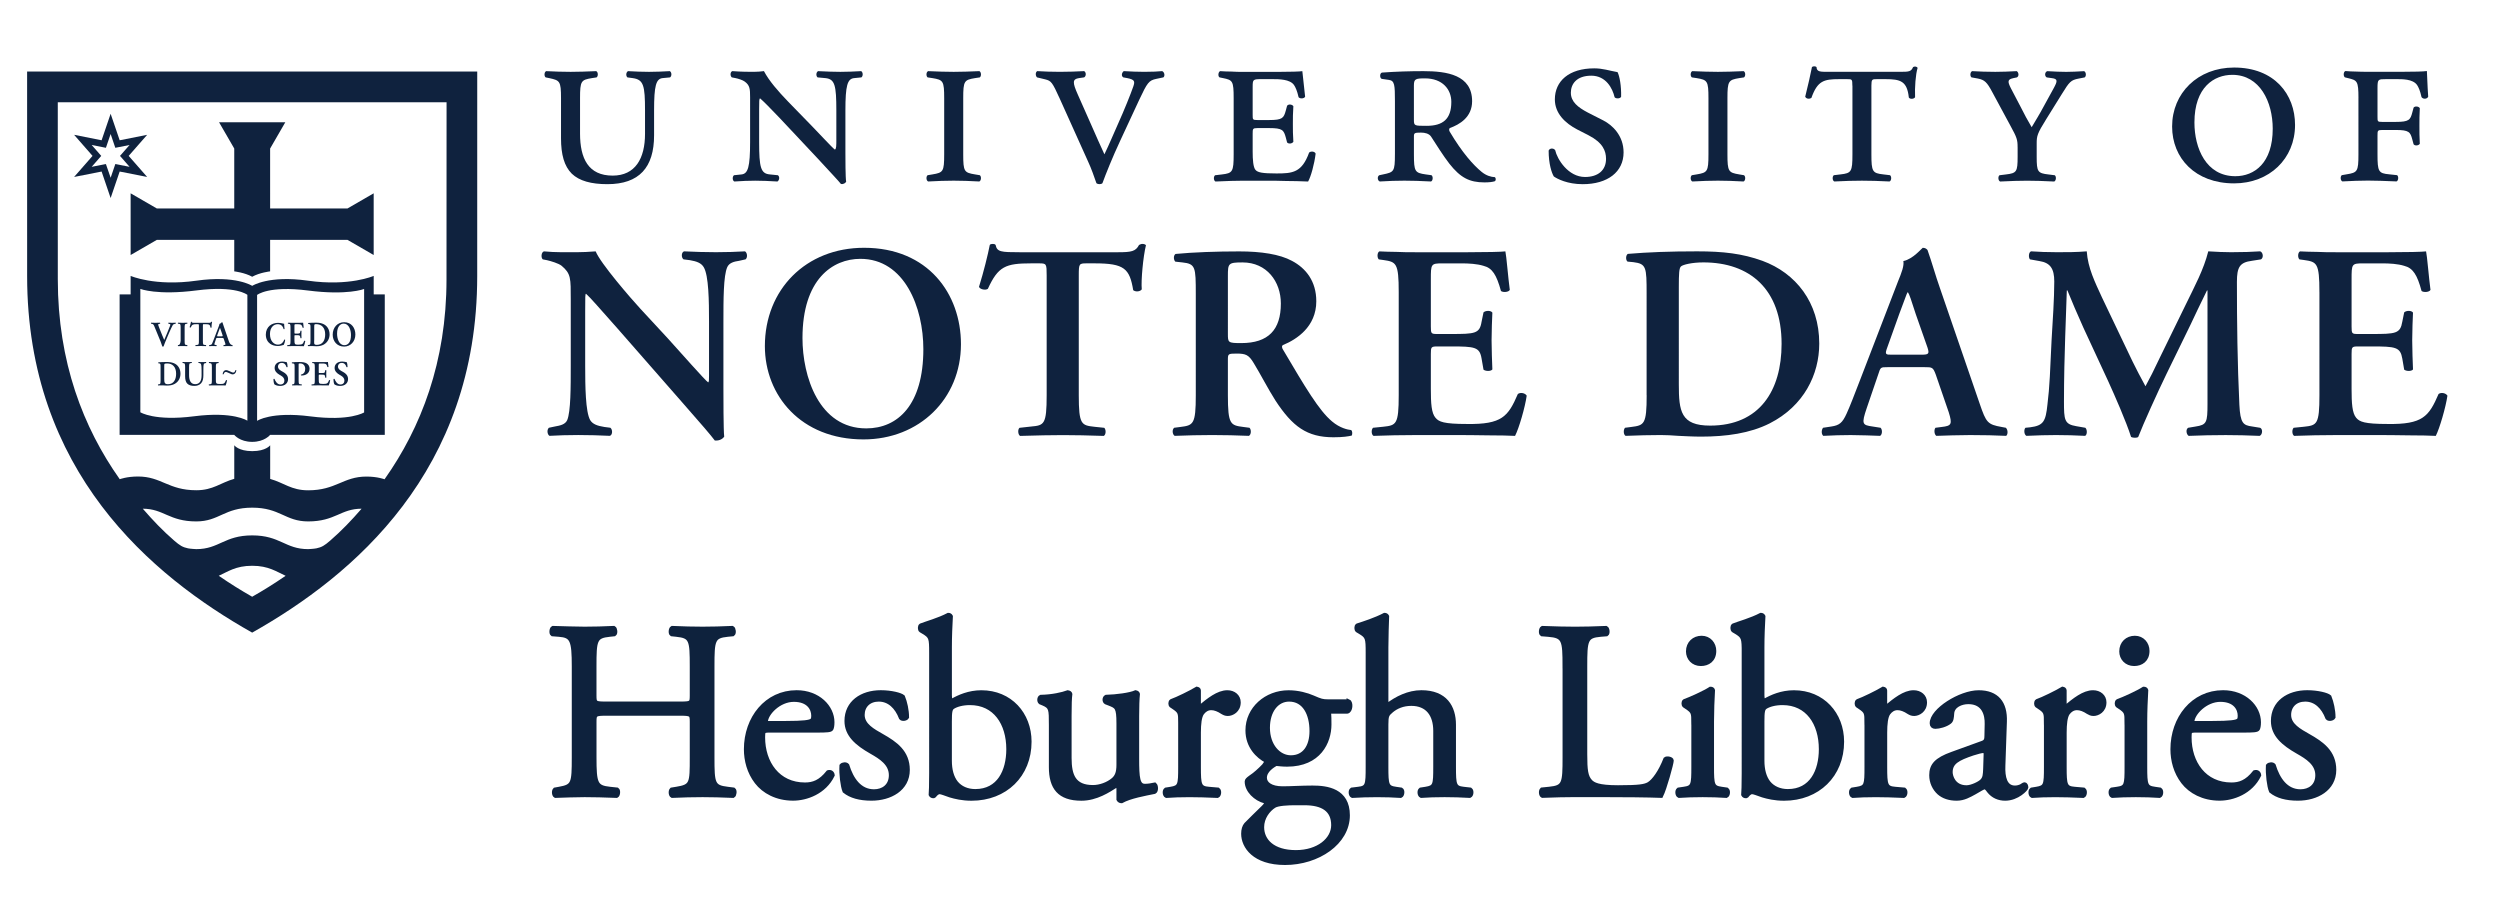 <svg xmlns="http://www.w3.org/2000/svg" version="1.1" class="hesburgh-mark" viewBox="0 0 123 45" preserveAspectRatio="xMinYMin meet">
  <g class="nd-mark">
    <path fill="#0F223E" d="M5.891,23.577v0.002C5.9,23.574,5.896,23.577,5.891,23.577"/>
    <path fill="#0F223E" d="M35.592,19.086c0,0.409,0,2.085,0.039,2.397c-0.106,0.154-0.298,0.205-0.461,0.192c-0.217-0.288-0.614-0.749-1.594-1.865l-3.19-3.643c-0.887-0.993-1.323-1.511-1.554-1.714c-0.041,0-0.041,0.149-0.041,0.874v2.652c0,1.024,0.015,2.279,0.245,2.689c0.123,0.202,0.354,0.284,0.696,0.338l0.299,0.039c0.121,0.098,0.108,0.358-0.027,0.398c-0.505-0.025-1.035-0.04-1.557-0.04c-0.568,0-0.936,0.015-1.414,0.04c-0.11-0.069-0.136-0.301-0.027-0.398l0.299-0.063c0.259-0.045,0.503-0.097,0.602-0.313c0.174-0.424,0.174-1.612,0.174-2.689v-3.229c0-1.062,0.015-1.281-0.449-1.674c-0.15-0.121-0.53-0.232-0.721-0.276l-0.206-0.04c-0.095-0.079-0.082-0.352,0.057-0.394c0.515,0.056,1.264,0.042,1.608,0.042c0.284,0,0.61-0.017,0.937-0.042c0.235,0.589,1.721,2.303,2.195,2.818l1.365,1.475c0.573,0.629,1.837,2.07,1.977,2.155c0.04-0.042,0.04-0.108,0.04-0.33v-2.657c0-1.019-0.014-2.275-0.262-2.685c-0.122-0.203-0.34-0.285-0.68-0.343l-0.313-0.04c-0.121-0.092-0.109-0.352,0.028-0.394c0.529,0.025,1.034,0.042,1.567,0.042c0.585,0,0.94-0.017,1.431-0.042c0.111,0.068,0.137,0.302,0.027,0.394l-0.314,0.071c-0.26,0.038-0.489,0.098-0.587,0.312c-0.189,0.423-0.189,1.607-0.189,2.685V19.086z"/>
    <path fill="#0F223E" d="M42.511,12.191c-2.862,0-4.879,2.058-4.879,4.836c0,2.429,1.77,4.592,4.852,4.592c2.749,0,4.795-1.999,4.795-4.686C47.279,14.454,45.658,12.191,42.511,12.191 M42.331,12.735c2.171,0,3.098,2.388,3.098,4.444c0,2.739-1.256,3.898-2.81,3.898c-2.331,0-3.137-2.563-3.137-4.442C39.482,13.731,40.971,12.735,42.331,12.735"/>
    <path fill="#0F223E" d="M51.496,13.554c0-0.573-0.01-0.597-0.366-0.597h-0.404c-1.251,0-1.618,0.149-2.122,1.251c-0.099,0.082-0.382,0.041-0.438-0.095c0.23-0.737,0.438-1.58,0.531-2.062C48.723,12.013,48.78,12,48.849,12c0.053,0,0.108,0.013,0.135,0.052c0.07,0.342,0.261,0.358,1.186,0.358h4.834c0.666,0,0.872-0.042,1.036-0.358C56.093,12.026,56.147,12,56.203,12c0.081,0,0.151,0.026,0.178,0.066c-0.138,0.559-0.247,1.732-0.206,2.168c-0.069,0.114-0.299,0.141-0.421,0.043c-0.177-1.064-0.435-1.32-1.893-1.32h-0.414c-0.357,0-0.371,0.023-0.371,0.597v5.89c0,1.443,0.126,1.483,0.767,1.553l0.488,0.051c0.096,0.098,0.084,0.341-0.026,0.399c-0.792-0.026-1.403-0.04-2.004-0.04c-0.597,0-1.24,0.014-2.112,0.04c-0.109-0.059-0.124-0.328-0.027-0.399l0.572-0.063c0.638-0.057,0.762-0.097,0.762-1.54V13.554z"/>
    <path fill="#0F223E" d="M58.833,19.443c0,1.444-0.122,1.483-0.763,1.564l-0.301,0.039c-0.12,0.098-0.081,0.341,0.027,0.398c0.628-0.025,1.242-0.04,1.842-0.04c0.598,0,1.211,0.015,1.808,0.04c0.114-0.058,0.129-0.301,0.029-0.398l-0.298-0.039c-0.64-0.081-0.765-0.12-0.765-1.564v-1.745c0-0.286,0.016-0.302,0.424-0.302c0.447,0,0.6,0.055,0.845,0.464c0.327,0.532,0.711,1.284,1.077,1.856c0.833,1.267,1.541,1.798,2.849,1.798c0.474,0,0.736-0.045,0.898-0.083c0.038-0.069,0.038-0.218-0.028-0.272c-0.162-0.015-0.555-0.097-0.94-0.425c-0.64-0.531-1.324-1.688-2.41-3.528c-0.055-0.082-0.082-0.19,0-0.232c0.668-0.273,1.635-0.9,1.635-2.152c0-0.979-0.505-1.623-1.198-1.988c-0.601-0.328-1.526-0.465-2.592-0.465c-1.117,0-2.275,0.042-3.134,0.125c-0.107,0.067-0.107,0.282-0.013,0.379l0.354,0.039c0.641,0.069,0.654,0.233,0.654,1.543V19.443z M60.412,13.582c0-0.625,0.016-0.671,0.724-0.671c1.186,0,1.882,0.941,1.882,2.02c0,1.296-0.614,1.949-1.95,1.949c-0.656,0-0.656-0.027-0.656-0.462V13.582z"/>
    <path fill="#0F223E" d="M68.817,14.375c0-1.445-0.121-1.49-0.762-1.583l-0.219-0.03c-0.091-0.092-0.081-0.338,0.029-0.394c0.258,0.011,0.545,0.025,0.844,0.025c0.3,0.017,0.614,0.017,0.912,0.017h2.605c0.873,0,1.665-0.017,1.839-0.042c0.053,0.232,0.136,1.309,0.217,1.894c-0.054,0.113-0.326,0.137-0.434,0.056c-0.218-0.792-0.423-1.131-0.859-1.239c-0.313-0.098-0.724-0.121-1.089-0.121h-0.914c-0.588,0-0.588,0.023-0.588,0.799v2.307c0,0.355,0.014,0.369,0.33,0.369h0.65c1.191,0,1.421-0.014,1.516-0.603l0.095-0.461c0.11-0.099,0.368-0.099,0.436,0.013c-0.014,0.366-0.039,0.858-0.039,1.363c0,0.514,0.025,0.996,0.039,1.431c-0.068,0.097-0.326,0.097-0.436,0.012l-0.095-0.546c-0.095-0.568-0.325-0.597-1.516-0.597h-0.65c-0.316,0-0.33,0.028-0.33,0.368v1.732c0,0.692,0.026,1.182,0.233,1.415c0.163,0.19,0.395,0.3,1.539,0.3c1.731,0.027,2.031-0.369,2.508-1.474c0.123-0.094,0.357-0.053,0.436,0.081c-0.079,0.572-0.382,1.611-0.573,1.979c-0.3-0.015-0.736-0.026-1.307-0.026c-0.571-0.014-1.254-0.014-2.058-0.014h-1.555c-0.597,0-1.429,0.014-2.043,0.04c-0.109-0.059-0.122-0.302-0.025-0.399l0.502-0.051c0.641-0.069,0.762-0.109,0.762-1.553V14.375z"/>
    <path fill="#0F223E" d="M81.016,19.443c0,1.444-0.121,1.483-0.763,1.564l-0.301,0.039c-0.092,0.098-0.08,0.341,0.028,0.398c0.599-0.025,1.213-0.04,1.731-0.04c0.257,0,0.545,0.015,0.871,0.04c0.328,0.013,0.696,0.038,1.105,0.038c1.239,0,2.41-0.161,3.379-0.651c1.689-0.859,2.441-2.409,2.441-3.926c0-2.033-1.162-3.473-2.797-4.073c-0.991-0.357-1.922-0.466-3.213-0.466c-1.336,0-2.429,0.042-3.408,0.125c-0.11,0.068-0.11,0.31-0.014,0.38l0.284,0.027c0.642,0.081,0.654,0.245,0.654,1.554V19.443z M82.598,14.112c0-0.642,0.013-0.926,0.108-1.006c0.097-0.085,0.535-0.196,1.102-0.196c2.279,0,3.846,1.312,3.846,4.009c0,2.306-1.089,4.021-3.515,4.021c-1.447,0-1.541-0.707-1.541-2.03V14.112z"/>
    <path fill="#0F223E" d="M94.681,18.064c0.383,0,0.424,0,0.56,0.369l0.638,1.854c0.18,0.584,0.139,0.666-0.349,0.72l-0.304,0.039c-0.078,0.086-0.067,0.329,0.043,0.398c0.475-0.014,1.074-0.039,1.66-0.039c0.709,0,1.215,0.014,1.774,0.039c0.093-0.069,0.093-0.3-0.015-0.398l-0.205-0.039c-0.694-0.121-0.764-0.217-1.077-1.13l-1.964-5.711c-0.217-0.613-0.391-1.256-0.609-1.867c-0.057-0.067-0.126-0.107-0.234-0.107c-0.028,0-0.475,0.556-0.953,0.652c0.041,0.232-0.082,0.561-0.262,0.997l-1.867,4.851c-0.283,0.734-0.502,1.307-0.666,1.662c-0.205,0.45-0.354,0.571-0.748,0.63l-0.41,0.062c-0.092,0.123-0.08,0.329,0.015,0.398c0.476-0.025,0.899-0.039,1.347-0.039c0.56,0.014,1.012,0.014,1.444,0.039c0.112-0.058,0.124-0.3,0.026-0.398l-0.393-0.062c-0.506-0.071-0.559-0.112-0.285-0.917l0.558-1.634c0.12-0.369,0.11-0.369,0.463-0.369H94.681z M93.086,17.451c-0.323,0-0.366,0-0.219-0.392l0.571-1.597c0.248-0.642,0.355-0.979,0.41-1.077h0.025c0.068,0.098,0.153,0.354,0.385,1.077l0.574,1.635c0.107,0.326,0.053,0.354-0.328,0.354H93.086z"/>
    <path fill="#0F223E" d="M111.2,21.047c0.136,0.058,0.12,0.341-0.026,0.398c-0.59-0.025-1.119-0.039-1.666-0.039c-0.639,0-1.226,0.014-1.824,0.039c-0.108-0.058-0.163-0.312-0.028-0.398l0.368-0.062c0.546-0.084,0.585-0.193,0.585-1.121v-4.307V14.29h-0.026c-0.371,0.75-0.559,1.158-0.818,1.703l-1.17,2.398c-0.463,0.953-1.148,2.469-1.394,3.106c-0.052,0.055-0.256,0.055-0.353,0c-0.23-0.735-0.818-2.071-1.129-2.751l-1.213-2.617c-0.26-0.573-0.629-1.433-0.789-1.84h-0.03c-0.028,0.668-0.054,1.731-0.08,2.302c-0.029,0.832-0.06,2.047-0.06,3.162c0,0.904,0.017,1.118,0.604,1.215l0.447,0.078c0.099,0.086,0.099,0.341-0.01,0.398c-0.508-0.025-0.93-0.039-1.433-0.039c-0.437,0-0.925,0.014-1.457,0.039c-0.126-0.069-0.126-0.328-0.044-0.398l0.232-0.023c0.653-0.084,0.762-0.288,0.848-1.121c0.109-0.856,0.137-1.738,0.203-3.158c0.055-0.926,0.133-2.06,0.133-2.892c0-0.641-0.199-0.923-0.732-1.008l-0.465-0.083c-0.078-0.092-0.068-0.352,0.055-0.395c0.41,0.026,0.776,0.043,1.281,0.043c0.478,0,0.954,0,1.459-0.043c0.055,0.819,0.408,1.525,0.747,2.264l1.503,3.148c0.108,0.228,0.463,0.914,0.639,1.226c0.217-0.396,0.41-0.779,0.711-1.417l1.279-2.618c0.435-0.896,0.873-1.7,1.1-2.603c0.371,0.026,0.824,0.043,1.121,0.043c0.574,0,1.051-0.017,1.433-0.043c0.147,0.056,0.175,0.315,0.04,0.395l-0.45,0.071c-0.597,0.078-0.735,0.311-0.735,1.036c0,2.017,0.025,4.034,0.121,6.05c0.045,0.912,0.191,1.007,0.627,1.065L111.2,21.047z"/>
    <path fill="#0F223E" d="M114.115,14.375c0-1.445-0.122-1.49-0.762-1.583l-0.221-0.03c-0.094-0.092-0.082-0.338,0.028-0.394c0.257,0.011,0.545,0.025,0.845,0.025c0.299,0.017,0.613,0.017,0.914,0.017h2.602c0.873,0,1.667-0.017,1.842-0.042c0.053,0.232,0.137,1.309,0.217,1.894c-0.055,0.113-0.326,0.137-0.439,0.056c-0.213-0.792-0.422-1.131-0.855-1.239c-0.314-0.098-0.72-0.121-1.09-0.121h-0.913c-0.585,0-0.585,0.023-0.585,0.799v2.307c0,0.355,0.014,0.369,0.326,0.369h0.654c1.188,0,1.416-0.014,1.515-0.603l0.093-0.461c0.109-0.099,0.367-0.099,0.434,0.013c-0.014,0.366-0.039,0.858-0.039,1.363c0,0.514,0.025,0.996,0.039,1.431c-0.066,0.097-0.324,0.097-0.434,0.012l-0.093-0.546c-0.099-0.568-0.326-0.597-1.515-0.597h-0.654c-0.312,0-0.326,0.028-0.326,0.368v1.732c0,0.692,0.029,1.182,0.23,1.415c0.164,0.19,0.395,0.3,1.541,0.3c1.73,0.027,2.031-0.369,2.508-1.474c0.123-0.094,0.354-0.053,0.437,0.081c-0.082,0.572-0.385,1.611-0.573,1.979c-0.301-0.015-0.738-0.026-1.309-0.026c-0.572-0.014-1.253-0.014-2.059-0.014h-1.553c-0.6,0-1.433,0.014-2.047,0.04c-0.105-0.059-0.121-0.302-0.025-0.399l0.506-0.051c0.64-0.069,0.762-0.109,0.762-1.553V14.375z"/>
    <path fill="#0F223E" d="M27.602,4.831c0-0.85-0.062-0.874-0.579-0.988l-0.176-0.035c-0.085-0.063-0.072-0.272,0.027-0.308c0.419,0.021,0.804,0.035,1.2,0.035c0.391,0,0.775-0.015,1.256-0.035c0.099,0.035,0.111,0.244,0.022,0.308L29.12,3.843c-0.531,0.088-0.582,0.139-0.582,0.988v1.74c0,1.23,0.409,2.069,1.605,2.069c1.11,0,1.592-0.839,1.592-2.058V5.436c0-1.235-0.072-1.519-0.605-1.593l-0.261-0.035C30.785,3.732,30.797,3.56,30.897,3.5c0.393,0.021,0.677,0.035,1.035,0.035s0.631-0.015,1.024-0.035c0.1,0.06,0.1,0.244,0.011,0.308l-0.37,0.035c-0.32,0.038-0.416,0.37-0.416,1.593v1.221c0,1.579-0.73,2.404-2.298,2.404c-0.789,0-1.38-0.158-1.751-0.516c-0.37-0.369-0.53-0.936-0.53-1.742V4.831z"/>
    <path fill="#0F223E" d="M41.148,5.436c0-1.235-0.073-1.542-0.529-1.592l-0.394-0.036C40.139,3.733,40.148,3.56,40.248,3.5c0.457,0.021,0.739,0.035,1.101,0.035c0.356,0,0.629-0.015,1.021-0.035c0.097,0.06,0.097,0.244,0.011,0.308l-0.366,0.036c-0.323,0.037-0.421,0.369-0.421,1.592v2.07c0,0.249,0,1.247,0.037,1.434c-0.037,0.074-0.151,0.138-0.259,0.109c-0.137-0.172-0.385-0.429-1.147-1.257l-1.877-1.999c-0.468-0.492-0.789-0.814-0.949-0.951c-0.049,0-0.049,0.137-0.049,0.519v1.63c0,1.236,0.074,1.555,0.53,1.591l0.392,0.039c0.1,0.073,0.076,0.245-0.021,0.309c-0.46-0.026-0.744-0.04-1.097-0.04c-0.362,0-0.594,0.014-1.027,0.04c-0.1-0.052-0.1-0.247-0.013-0.309l0.371-0.039c0.319-0.036,0.42-0.37,0.42-1.591V4.782c0-0.408-0.013-0.582-0.261-0.766c-0.096-0.076-0.332-0.15-0.456-0.173l-0.184-0.036c-0.085-0.074-0.085-0.26,0.023-0.308c0.47,0.035,0.802,0.035,1.064,0.035c0.172,0,0.342-0.015,0.495-0.035c0.243,0.469,0.703,0.999,1.204,1.516l1.163,1.195c0.272,0.273,0.987,1.055,1.122,1.15c0.073-0.027,0.073-0.201,0.073-0.494V5.436z"/>
    <path fill="#0F223E" d="M46.454,4.831c0-0.85-0.05-0.9-0.579-0.988L45.64,3.808c-0.085-0.063-0.075-0.272,0.027-0.308c0.48,0.021,0.863,0.035,1.255,0.035c0.396,0,0.779-0.015,1.26-0.035c0.097,0.035,0.111,0.244,0.024,0.308l-0.234,0.035c-0.532,0.088-0.581,0.139-0.581,0.988v2.762c0,0.854,0.049,0.899,0.581,0.988l0.234,0.039c0.087,0.062,0.073,0.269-0.024,0.309c-0.469-0.026-0.879-0.04-1.26-0.04c-0.392,0-0.775,0.014-1.255,0.04c-0.102-0.04-0.112-0.247-0.027-0.309l0.235-0.039c0.529-0.089,0.579-0.134,0.579-0.988V4.831z"/>
    <path fill="#0F223E" d="M52.141,4.856c-0.371-0.815-0.418-0.875-0.714-0.951l-0.406-0.098c-0.076-0.074-0.089-0.248,0.01-0.308c0.321,0.021,0.729,0.035,1.11,0.035c0.448,0,0.804-0.015,1.198-0.035c0.101,0.048,0.113,0.244,0,0.308L53.08,3.844c-0.319,0.05-0.319,0.21-0.049,0.815l0.606,1.367c0.307,0.704,0.515,1.162,0.7,1.566c0.251-0.517,0.459-1.035,0.693-1.55c0.259-0.569,0.604-1.425,0.727-1.783c0.089-0.258,0.073-0.342-0.295-0.416l-0.197-0.036c-0.114-0.074-0.072-0.235,0.024-0.308c0.36,0.021,0.678,0.035,1.011,0.035c0.395,0,0.681-0.015,0.878-0.035c0.12,0.048,0.147,0.244,0.06,0.308l-0.346,0.073c-0.37,0.076-0.444,0.187-0.838,1.022l-0.937,2.016c-0.37,0.788-0.73,1.686-0.877,2.095c-0.038,0.035-0.088,0.047-0.151,0.047c-0.047,0-0.097-0.012-0.145-0.047c-0.112-0.32-0.248-0.717-0.409-1.062L52.141,4.856z"/>
    <path fill="#0F223E" d="M60.696,4.831c0-0.85-0.051-0.891-0.52-0.988l-0.173-0.035c-0.088-0.05-0.071-0.261,0.025-0.308c0.186,0.012,0.372,0.021,0.558,0.021c0.197,0.015,0.392,0.015,0.589,0.015h1.754c0.543,0,1.032-0.015,1.146-0.035c0.015,0.147,0.076,0.726,0.137,1.258c-0.051,0.099-0.251,0.11-0.322,0.024c-0.072-0.32-0.148-0.481-0.222-0.595c-0.196-0.294-0.752-0.294-1.046-0.294h-0.544c-0.434,0-0.447,0.012-0.447,0.392v1.372c0,0.224,0,0.248,0.234,0.248h0.581c0.656,0,0.714-0.1,0.816-0.47l0.062-0.231c0.061-0.093,0.245-0.077,0.309,0.02c-0.024,0.358-0.024,0.582-0.024,0.866c0,0.308,0,0.53,0.024,0.886c-0.064,0.101-0.248,0.113-0.309,0.029l-0.062-0.237c-0.102-0.37-0.16-0.467-0.816-0.467h-0.581c-0.234,0-0.234,0.037-0.234,0.282v0.889c0,0.37,0.025,0.755,0.138,0.885c0.11,0.128,0.334,0.176,1.034,0.176c0.791,0,1.249-0.04,1.605-1.026c0.087-0.084,0.283-0.06,0.321,0.051c-0.062,0.519-0.234,1.137-0.37,1.372c-0.38-0.015-0.738-0.026-1.083-0.026c-0.347-0.014-0.68-0.014-1.013-0.014h-1.088c-0.392,0-0.775,0.014-1.371,0.04c-0.097-0.04-0.109-0.247-0.02-0.309l0.333-0.039c0.528-0.061,0.579-0.134,0.579-0.988V4.831z"/>
    <path fill="#0F223E" d="M68.63,7.593c0,0.854-0.048,0.876-0.581,0.988L67.865,8.62c-0.113,0.049-0.1,0.269,0.022,0.309c0.435-0.027,0.815-0.04,1.21-0.04c0.384,0,0.792,0.013,1.31,0.04c0.097-0.04,0.11-0.247,0.022-0.309l-0.283-0.039c-0.531-0.077-0.581-0.135-0.581-0.988V6.718c0-0.174,0.027-0.194,0.347-0.194c0.197,0,0.395,0.048,0.495,0.194c0.258,0.396,0.591,0.936,0.899,1.332c0.544,0.69,0.988,0.924,1.727,0.924c0.237,0,0.406-0.021,0.519-0.06c0.051-0.037,0.051-0.147,0-0.197c-0.197-0.009-0.428-0.076-0.652-0.258c-0.408-0.333-0.953-0.937-1.57-1.975c-0.037-0.062-0.048-0.138,0-0.184c0.482-0.174,1.098-0.532,1.098-1.321c0-1.296-1.243-1.479-2.394-1.479c-0.676,0-1.366,0.021-2.045,0.071c-0.124,0.041-0.102,0.294,0,0.31l0.346,0.05c0.28,0.038,0.296,0.246,0.296,1.049V7.593zM69.564,4.2c0-0.319,0.089-0.344,0.544-0.344c0.864,0,1.297,0.542,1.297,1.159c0,0.851-0.42,1.176-1.22,1.176c-0.607,0-0.621,0-0.621-0.311V4.2z"/>
    <path fill="#0F223E" d="M77.6,6.371c-0.592-0.309-1.101-0.79-1.101-1.48c0-0.898,0.691-1.528,1.939-1.528c0.43,0,0.729,0.114,1.146,0.186c0.103,0.21,0.188,0.678,0.175,1.211c-0.038,0.098-0.263,0.108-0.321,0.022c-0.101-0.433-0.422-1.058-1.146-1.058c-0.729,0-1.006,0.414-1.006,0.836c0,0.443,0.338,0.717,0.832,0.976l0.767,0.391c0.446,0.229,0.995,0.746,0.995,1.571c0,0.962-0.787,1.564-2.01,1.564c-0.754,0-1.248-0.258-1.422-0.38c-0.107-0.177-0.255-0.619-0.255-1.272c0.048-0.124,0.234-0.136,0.321-0.024c0.097,0.444,0.638,1.322,1.47,1.322c0.629,0,1.033-0.323,1.033-0.892c0-0.393-0.16-0.798-0.859-1.159L77.6,6.371z"/>
    <path fill="#0F223E" d="M84.056,4.831c0-0.85-0.051-0.9-0.582-0.988l-0.233-0.035c-0.089-0.063-0.075-0.272,0.022-0.308c0.484,0.021,0.865,0.035,1.259,0.035s0.774-0.015,1.261-0.035c0.098,0.035,0.11,0.244,0.021,0.308l-0.233,0.035c-0.528,0.088-0.581,0.139-0.581,0.988v2.762c0,0.854,0.053,0.899,0.581,0.988l0.233,0.039c0.089,0.062,0.076,0.269-0.021,0.309c-0.47-0.026-0.877-0.04-1.261-0.04c-0.394,0-0.774,0.014-1.259,0.04c-0.098-0.04-0.111-0.247-0.022-0.309l0.233-0.039c0.531-0.089,0.582-0.134,0.582-0.988V4.831z"/>
    <path fill="#0F223E" d="M91.136,4.214c0-0.32-0.016-0.32-0.26-0.32h-0.385c-0.751,0-1.07,0.076-1.37,0.922C89,4.891,88.864,4.856,88.816,4.759c0.134-0.533,0.273-1.147,0.332-1.46c0.05-0.049,0.176-0.049,0.224,0c0.013,0.249,0.187,0.235,0.679,0.235h3.43c0.455,0,0.546-0.013,0.643-0.235c0.086-0.049,0.184-0.024,0.223,0.039c-0.1,0.318-0.146,0.976-0.125,1.443c-0.049,0.099-0.26,0.109-0.308,0.015c-0.085-0.804-0.409-0.902-1.147-0.902h-0.42c-0.237,0-0.274,0-0.274,0.32v3.38c0,0.853,0.053,0.927,0.583,0.986l0.333,0.04c0.085,0.062,0.075,0.27-0.024,0.309c-0.511-0.027-0.976-0.039-1.357-0.039c-0.396,0-0.84,0.012-1.358,0.039c-0.101-0.039-0.11-0.247-0.024-0.309l0.334-0.04c0.529-0.06,0.58-0.134,0.58-0.986V4.214z"/>
    <path fill="#0F223E" d="M99.266,7.249c0-0.381-0.036-0.481-0.347-1.052l-0.898-1.663c-0.26-0.493-0.383-0.604-0.704-0.669l-0.321-0.058C96.91,3.732,96.935,3.535,97.031,3.5c0.41,0.021,0.691,0.035,1.137,0.035c0.371,0,0.654-0.015,1.052-0.035c0.095,0.048,0.134,0.244,0.011,0.308l-0.172,0.036c-0.273,0.061-0.312,0.138-0.113,0.518l0.458,0.875c0.183,0.371,0.368,0.706,0.554,1.022c0.196-0.333,0.381-0.625,0.592-1.022l0.494-0.901c0.186-0.342,0.207-0.454-0.086-0.491l-0.258-0.036c-0.115-0.063-0.103-0.26,0.023-0.308c0.372,0.021,0.654,0.035,0.936,0.035c0.276,0,0.532-0.015,0.877-0.035c0.1,0.035,0.123,0.244,0.028,0.308l-0.298,0.058c-0.383,0.075-0.448,0.151-0.83,0.77l-0.764,1.23c-0.441,0.705-0.467,0.827-0.467,1.188v0.665c0,0.729,0.047,0.803,0.578,0.863l0.312,0.039c0.084,0.062,0.071,0.269-0.029,0.309c-0.539-0.027-0.948-0.04-1.329-0.04c-0.396,0-0.779,0.013-1.33,0.04c-0.101-0.04-0.115-0.247-0.031-0.309l0.314-0.039c0.53-0.061,0.577-0.135,0.577-0.863V7.249z"/>
    <path fill="#0F223E" d="M109.917,3.323c-1.789,0-3.049,1.26-3.049,2.901c0,1.555,1.136,2.798,3.049,2.798c1.736,0,2.999-1.211,2.999-2.875C112.917,4.643,111.904,3.323,109.917,3.323 M109.83,3.682c1.357,0,1.988,1.333,1.988,2.652c0,1.689-0.904,2.335-1.84,2.335c-1.435,0-2.012-1.37-2.012-2.644C107.966,4.285,108.939,3.682,109.83,3.682"/>
    <path fill="#0F223E" d="M116.036,4.828c0-0.852-0.062-0.876-0.521-0.986l-0.146-0.036c-0.086-0.064-0.075-0.273,0.024-0.311c0.168,0.013,0.346,0.026,0.529,0.026c0.188,0.011,0.385,0.011,0.58,0.011h1.715c0.545,0,1.014-0.011,1.186-0.037c0.012,0.149,0.025,0.729,0.064,1.262c-0.053,0.122-0.248,0.135-0.328,0.022c-0.07-0.321-0.145-0.481-0.217-0.593c-0.212-0.309-0.754-0.292-1.052-0.292h-0.479c-0.383,0-0.418,0-0.418,0.428v1.427c0,0.229,0,0.249,0.232,0.249h0.665c0.655,0,0.72-0.1,0.815-0.466l0.063-0.235c0.062-0.087,0.245-0.072,0.306,0.024c-0.019,0.359-0.019,0.577-0.019,0.864c0,0.31,0,0.532,0.019,0.888c-0.061,0.098-0.244,0.112-0.306,0.024l-0.063-0.233c-0.096-0.369-0.16-0.469-0.815-0.469h-0.665c-0.232,0-0.232,0.036-0.232,0.282v0.915c0,0.853,0.047,0.937,0.58,0.985l0.383,0.041c0.082,0.058,0.071,0.267-0.025,0.308c-0.62-0.025-1.025-0.041-1.408-0.041c-0.393,0-0.777,0.016-1.258,0.041c-0.1-0.041-0.111-0.25-0.027-0.308l0.235-0.041c0.53-0.086,0.582-0.133,0.582-0.985V4.828z"/>
    <path fill="#0F223E" d="M5.443,6.592c0.091,0.271,0.23,0.68,0.23,0.68s0.422-0.085,0.702-0.14C6.188,7.345,5.904,7.67,5.904,7.67s0.284,0.323,0.471,0.538C6.096,8.152,5.674,8.07,5.674,8.07s-0.139,0.408-0.23,0.676C5.351,8.479,5.21,8.07,5.21,8.07S4.79,8.152,4.51,8.208C4.698,7.993,4.981,7.67,4.981,7.67S4.698,7.345,4.51,7.132c0.28,0.055,0.701,0.14,0.701,0.14S5.351,6.862,5.443,6.592 M4.999,6.901C4.792,6.86,3.646,6.633,3.646,6.633s0.769,0.88,0.907,1.037C4.416,7.828,3.646,8.706,3.646,8.706S4.792,8.481,4.999,8.44C5.066,8.64,5.443,9.744,5.443,9.744S5.818,8.64,5.888,8.44C6.095,8.481,7.24,8.706,7.24,8.706S6.471,7.828,6.331,7.67C6.471,7.513,7.24,6.633,7.24,6.633S6.095,6.86,5.888,6.901C5.818,6.702,5.443,5.598,5.443,5.598S5.066,6.702,4.999,6.901"/>
    <path fill="#0F223E" d="M8.318,16.379c0.078-0.174,0.128-0.29,0.176-0.374c0.029-0.051,0.066-0.06,0.106-0.069l0.043-0.01c0.007-0.015,0.011-0.04-0.003-0.05c-0.05,0.003-0.106,0.006-0.167,0.006c-0.055,0-0.112-0.003-0.184-0.006c-0.011,0.01-0.015,0.035-0.002,0.05l0.049,0.012c0.05,0.013,0.056,0.025,0.029,0.096c-0.091,0.237-0.193,0.478-0.286,0.694c-0.016-0.04-0.062-0.143-0.093-0.219l-0.125-0.311c-0.068-0.176-0.082-0.214-0.082-0.229c0-0.015,0.014-0.022,0.051-0.031l0.042-0.012c0.017-0.012,0.015-0.039-0.002-0.05c-0.09,0.003-0.146,0.006-0.225,0.006c-0.066,0-0.14-0.003-0.207-0.006c-0.016,0.006-0.016,0.035-0.006,0.048l0.042,0.009c0.07,0.014,0.086,0.038,0.132,0.155l0.3,0.729c0.03,0.073,0.057,0.157,0.079,0.227c0.008,0.006,0.019,0.01,0.032,0.01c0.012,0,0.025-0.004,0.029-0.01c0.03-0.087,0.109-0.29,0.179-0.447L8.318,16.379z"/>
    <path fill="#0F223E" d="M9.084,16.775c0,0.185,0.014,0.189,0.094,0.198l0.036,0.007c0.013,0.013,0.012,0.043-0.001,0.05c-0.075-0.003-0.152-0.005-0.224-0.005c-0.076,0-0.155,0.002-0.229,0.005c-0.013-0.007-0.014-0.037-0.003-0.05l0.037-0.007c0.08-0.009,0.094-0.198,0.094-0.198v-0.644c0-0.186-0.014-0.191-0.094-0.202l-0.037-0.004c-0.011-0.011-0.01-0.043,0.003-0.049c0.074,0.003,0.15,0.006,0.229,0.006c0.072,0,0.149-0.003,0.224-0.006c0.013,0.006,0.014,0.038,0.001,0.049L9.178,15.93c-0.08,0.011-0.094,0.017-0.094,0.202V16.775z"/>
    <path fill="#0F223E" d="M9.786,16.026c0-0.071,0-0.075-0.044-0.075H9.647c-0.155,0-0.2,0.019-0.263,0.158c-0.011,0.013-0.047,0.005-0.055-0.011c0.03-0.095,0.055-0.201,0.067-0.264c0.002-0.004,0.011-0.006,0.018-0.006c0.006,0,0.015,0.002,0.016,0.006c0.008,0.045,0.034,0.048,0.147,0.048h0.686c0.083,0,0.108-0.006,0.129-0.048c0.006-0.003,0.014-0.006,0.02-0.006c0.01,0,0.019,0.003,0.022,0.009c-0.017,0.073-0.032,0.219-0.025,0.275c-0.009,0.016-0.038,0.019-0.052,0.007c-0.022-0.136-0.054-0.169-0.233-0.169h-0.096c-0.046,0-0.046,0.004-0.046,0.075v0.749c0,0.185,0.013,0.189,0.093,0.198l0.061,0.007c0.011,0.013,0.011,0.043-0.004,0.05c-0.098-0.003-0.173-0.005-0.247-0.005c-0.073,0-0.153,0.002-0.26,0.005c-0.015-0.007-0.017-0.041-0.003-0.05l0.07-0.009c0.078-0.007,0.094-0.012,0.094-0.196V16.026z"/>
    <path fill="#0F223E" d="M10.725,16.547c-0.042,0-0.057-0.001-0.029-0.074l0.074-0.202c0.029-0.082,0.044-0.126,0.052-0.138h0.004c0.007,0.012,0.017,0.044,0.049,0.138l0.071,0.207c0.021,0.06,0.009,0.069-0.043,0.069H10.725z M10.927,16.626c0.05,0,0.065,0,0.082,0.048l0.071,0.209c0.023,0.075,0.017,0.086-0.046,0.09l-0.037,0.008c-0.009,0.011-0.008,0.042,0.006,0.051c0.059-0.003,0.137-0.006,0.211-0.006c0.089,0,0.154,0.003,0.225,0.006c0.012-0.009,0.012-0.039-0.003-0.051l-0.026-0.008c-0.089-0.014-0.136-0.143-0.136-0.143l-0.249-0.727c-0.028-0.076-0.051-0.157-0.079-0.236c-0.006-0.009-0.014-0.015-0.028-0.015c-0.004,0-0.063,0.071-0.122,0.085c0.003,0.026-0.01,0.068-0.034,0.124l-0.236,0.619c-0.037,0.093-0.064,0.166-0.085,0.213c-0.026,0.055-0.044,0.071-0.096,0.078l-0.052,0.009c-0.012,0.016-0.01,0.042,0.003,0.051c0.06-0.003,0.115-0.006,0.171-0.006c0.07,0.003,0.128,0.003,0.185,0.006c0.013-0.007,0.014-0.039,0.003-0.051l-0.051-0.009c-0.065-0.009-0.071-0.014-0.036-0.115l0.061-0.183c0.017-0.048,0.023-0.048,0.067-0.048H10.927z"/>
    <path fill="#0F223E" d="M7.9,18.71c0,0.184-0.015,0.19-0.088,0.199l-0.035,0.006c-0.011,0.012-0.009,0.045,0.003,0.049c0.07-0.003,0.14-0.004,0.199-0.004c0.03,0,0.063,0.001,0.101,0.004c0.037,0.004,0.08,0.007,0.128,0.007c0.142,0,0.278-0.021,0.388-0.085c0.197-0.108,0.283-0.307,0.283-0.497c0-0.26-0.134-0.443-0.323-0.519c-0.114-0.046-0.222-0.06-0.371-0.06c-0.154,0-0.28,0.006-0.392,0.016c-0.013,0.008-0.013,0.04-0.003,0.048l0.033,0.003C7.898,17.888,7.9,17.909,7.9,18.076V18.71z M8.081,18.034c0-0.083,0.001-0.121,0.013-0.131c0.011-0.009,0.062-0.022,0.127-0.022c0.263,0,0.444,0.166,0.444,0.508c0,0.294-0.126,0.515-0.405,0.515c-0.166,0-0.179-0.094-0.179-0.261V18.034z"/>
    <path fill="#0F223E" d="M9.108,18.064c0-0.182-0.017-0.189-0.095-0.2l-0.029-0.006c-0.011-0.011-0.01-0.04,0.004-0.047c0.067,0.003,0.142,0.004,0.217,0.004c0.075,0,0.152-0.001,0.226-0.004c0.012,0.007,0.015,0.036,0.002,0.047l-0.037,0.006c-0.079,0.011-0.093,0.019-0.093,0.2v0.398c0,0.236,0.07,0.439,0.303,0.439c0.221,0,0.312-0.17,0.312-0.434v-0.22c0-0.129-0.002-0.29-0.033-0.34c-0.015-0.026-0.041-0.038-0.083-0.045L9.768,17.86c-0.015-0.013-0.013-0.045,0.004-0.049c0.056,0.003,0.121,0.004,0.186,0.004c0.071,0,0.117-0.001,0.178-0.004c0.014,0.008,0.017,0.036,0.004,0.049l-0.038,0.007c-0.03,0.007-0.061,0.016-0.073,0.042c-0.023,0.051-0.023,0.206-0.023,0.34v0.209c0,0.157-0.024,0.305-0.112,0.399c-0.088,0.097-0.214,0.13-0.328,0.13c-0.159,0-0.27-0.034-0.348-0.11c-0.077-0.075-0.11-0.195-0.11-0.372V18.064z"/>
    <path fill="#0F223E" d="M10.62,18.064c0-0.179,0.014-0.183,0.094-0.197l0.037-0.005c0.013-0.011,0.011-0.044-0.004-0.051c-0.074,0.003-0.148,0.004-0.225,0.004c-0.076,0-0.152-0.001-0.235-0.004c-0.016,0.007-0.016,0.04-0.003,0.051l0.046,0.005c0.079,0.015,0.094,0.019,0.094,0.197v0.646c0,0.182-0.015,0.186-0.094,0.196l-0.051,0.008c-0.016,0.011-0.009,0.046,0.005,0.051c0.069-0.004,0.154-0.005,0.238-0.005h0.176c0.094,0,0.179,0,0.246,0.001c0.07,0,0.123,0.003,0.158,0.004c0.02-0.048,0.058-0.179,0.071-0.251c-0.01-0.015-0.034-0.019-0.053-0.01c-0.077,0.179-0.104,0.188-0.291,0.188c-0.136,0-0.162-0.015-0.181-0.039c-0.026-0.03-0.028-0.09-0.028-0.179V18.064z"/>
    <path fill="#0F223E" d="M10.955,18.4l-0.003,0.014h0.051l0.004-0.012c0.017-0.045,0.037-0.102,0.107-0.102c0.024,0.001,0.05,0.008,0.119,0.04l0.018,0.008c0.136,0.063,0.154,0.072,0.2,0.071c0.074,0.003,0.16-0.059,0.178-0.193l0.002-0.013l-0.052,0.001l-0.004,0.008c-0.015,0.075-0.048,0.108-0.106,0.108c-0.031-0.001-0.042-0.003-0.159-0.06c-0.11-0.05-0.146-0.061-0.184-0.061C11.125,18.211,10.984,18.2,10.955,18.4"/>
    <path fill="#0F223E" d="M17.915,20.291c0,0-0.699,0.445-2.641,0.195c-1.941-0.251-2.625,0.22-2.625,0.22v-6.195c0,0,0.564-0.468,2.505-0.218c1.94,0.25,2.761-0.075,2.761-0.075V20.291z M12.171,20.699c0,0-0.686-0.468-2.625-0.218c-1.941,0.25-2.641-0.198-2.641-0.198v-6.069c0,0,0.819,0.325,2.761,0.075c1.942-0.251,2.505,0.217,2.505,0.217V20.699zM18.386,14.486v-0.912c0,0-1.192,0.525-3.233,0.236c-1.938-0.277-2.745,0.254-2.745,0.254s-0.808-0.531-2.747-0.254c-2.041,0.289-3.234-0.236-3.234-0.236v0.912H5.885v6.908h5.637c0,0,0.271,0.346,0.886,0.346c0.613,0,0.883-0.346,0.883-0.346h5.64v-6.908H18.386z"/>
    <path fill="#0F223E" d="M14,16.187c-0.01,0.014-0.037,0.015-0.046,0.004c-0.028-0.102-0.093-0.241-0.291-0.241c-0.189,0-0.381,0.148-0.381,0.485c0,0.35,0.199,0.521,0.392,0.521c0.188,0,0.27-0.139,0.312-0.244c0.012-0.016,0.037-0.01,0.044,0.008c-0.01,0.108-0.051,0.217-0.072,0.25c-0.018,0.003-0.034,0.008-0.051,0.012c-0.034,0.013-0.137,0.041-0.233,0.041c-0.147,0-0.276-0.034-0.383-0.109c-0.122-0.087-0.213-0.237-0.213-0.454c0-0.191,0.079-0.342,0.19-0.437c0.11-0.091,0.262-0.139,0.412-0.139c0.085,0,0.189,0.016,0.257,0.037c0.019,0.004,0.029,0.005,0.042,0.008C13.982,15.97,13.985,16.062,14,16.187"/>
    <path fill="#0F223E" d="M14.293,16.132c0-0.185-0.014-0.191-0.096-0.203l-0.028-0.003c-0.01-0.011-0.008-0.044,0.007-0.049c0.03,0.001,0.065,0.003,0.104,0.003c0.036,0.002,0.076,0.002,0.112,0.002h0.294c0.108,0,0.208-0.002,0.228-0.005c0.007,0.028,0.017,0.165,0.028,0.239c-0.006,0.016-0.042,0.019-0.053,0.007c-0.028-0.101-0.054-0.144-0.106-0.158c-0.04-0.01-0.091-0.014-0.136-0.014h-0.088c-0.072,0-0.072,0.004-0.072,0.102v0.314c0,0.045,0.003,0.046,0.04,0.046h0.056c0.147,0,0.175-0.001,0.188-0.077l0.012-0.06c0.011-0.011,0.045-0.011,0.052,0.001c-0.001,0.049-0.005,0.108-0.005,0.176c0,0.065,0.004,0.127,0.005,0.18c-0.007,0.013-0.041,0.013-0.052,0.004l-0.012-0.069c-0.013-0.071-0.041-0.077-0.188-0.077h-0.056c-0.037,0-0.04,0.006-0.04,0.048v0.198c0,0.09,0.004,0.152,0.029,0.182c0.021,0.024,0.023,0.039,0.165,0.039c0.215,0.003,0.227-0.049,0.284-0.188c0.014-0.013,0.046-0.008,0.055,0.01c-0.009,0.074-0.048,0.204-0.072,0.253c-0.036-0.004-0.065-0.004-0.137-0.004c-0.069-0.003-0.128-0.003-0.228-0.003h-0.191c-0.074,0-0.177,0.003-0.252,0.007c-0.014-0.008-0.016-0.038-0.004-0.051l0.061-0.007c0.082-0.009,0.096-0.014,0.096-0.2V16.132z"/>
    <path fill="#0F223E" d="M15.276,16.773c0,0.187-0.014,0.191-0.09,0.199l-0.034,0.007c-0.012,0.014-0.011,0.044,0.003,0.052c0.07-0.003,0.142-0.006,0.202-0.006c0.031,0,0.064,0.003,0.102,0.006c0.04,0,0.052,0.005,0.101,0.005c0.145,0,0.256-0.022,0.368-0.082c0.199-0.112,0.287-0.311,0.287-0.501c0-0.257-0.136-0.444-0.328-0.52c-0.114-0.045-0.199-0.057-0.349-0.057c-0.158,0-0.255,0.005-0.371,0.014c-0.012,0.01-0.012,0.039-0.001,0.049l0.033,0.006c0.077,0.01,0.077,0.028,0.077,0.194V16.773z M15.46,16.098c0-0.081,0.002-0.118,0.015-0.129c0.009-0.01,0.007-0.022,0.072-0.022c0.268,0,0.452,0.166,0.452,0.508c0,0.294-0.13,0.513-0.413,0.513c-0.169,0-0.126-0.092-0.126-0.26V16.098z"/>
    <path fill="#0F223E" d="M16.932,15.853c-0.33,0-0.563,0.262-0.563,0.615c0,0.31,0.205,0.584,0.561,0.584c0.317,0,0.554-0.253,0.554-0.596C17.484,16.14,17.296,15.853,16.932,15.853 M16.911,15.922c0.251,0,0.357,0.305,0.357,0.563c0,0.352-0.143,0.498-0.324,0.498c-0.268,0-0.36-0.327-0.36-0.565C16.584,16.049,16.756,15.922,16.911,15.922"/>
    <path fill="#0F223E" d="M13.506,18.915c-0.03-0.037-0.053-0.155-0.051-0.267c0.009-0.015,0.04-0.015,0.051-0.004c0.031,0.088,0.124,0.273,0.287,0.273c0.128,0,0.199-0.08,0.199-0.186c0-0.099-0.044-0.178-0.17-0.252l-0.073-0.042c-0.127-0.072-0.237-0.178-0.237-0.334c0-0.17,0.126-0.315,0.372-0.315c0.086,0,0.149,0.019,0.23,0.035c0.017,0.039,0.036,0.152,0.036,0.233c-0.01,0.016-0.04,0.019-0.055,0.005c-0.024-0.089-0.084-0.206-0.227-0.206c-0.136,0-0.192,0.091-0.192,0.184c0,0.07,0.049,0.15,0.162,0.21l0.104,0.059c0.109,0.058,0.231,0.165,0.231,0.34c0,0.198-0.147,0.34-0.391,0.34C13.628,18.988,13.541,18.936,13.506,18.915"/>
    <path fill="#0F223E" d="M14.495,18.076c0-0.158-0.002-0.184-0.073-0.193l-0.059-0.009c-0.01-0.011-0.01-0.04,0.003-0.047c0.116-0.015,0.219-0.016,0.371-0.016c0.159,0,0.277,0.022,0.353,0.07c0.086,0.053,0.141,0.144,0.141,0.259c0,0.263-0.243,0.335-0.376,0.335c-0.014,0-0.028,0-0.042-0.002c-0.012-0.009-0.013-0.032-0.007-0.043c0.154-0.03,0.21-0.145,0.21-0.286s-0.085-0.263-0.241-0.263c-0.083,0-0.083,0.004-0.083,0.071v0.757c0,0.183,0.012,0.189,0.092,0.197l0.062,0.008c0.01,0.013,0.009,0.045-0.003,0.049c-0.099-0.002-0.175-0.004-0.249-0.004c-0.072,0-0.148,0.002-0.219,0.004c-0.012-0.004-0.013-0.036-0.001-0.049l0.027-0.004c0.079-0.012,0.094-0.019,0.094-0.201V18.076z"/>
    <path fill="#0F223E" d="M15.488,18.71c0,0.184-0.016,0.19-0.094,0.198l-0.063,0.007c-0.011,0.012-0.009,0.045,0.004,0.049c0.074-0.003,0.177-0.004,0.251-0.004h0.192c0.1,0,0.185,0,0.255,0.001c0.069,0,0.104,0.002,0.139,0.003c0.027-0.047,0.061-0.178,0.072-0.251c-0.011-0.017-0.04-0.021-0.055-0.008c-0.057,0.14-0.074,0.188-0.289,0.185c-0.139,0-0.17-0.013-0.188-0.037c-0.025-0.03-0.03-0.09-0.03-0.181v-0.192c0-0.045,0.004-0.048,0.04-0.048h0.081c0.146,0,0.176,0.003,0.188,0.076L16,18.577c0.016,0.013,0.048,0.013,0.056-0.001c0-0.055-0.004-0.116-0.004-0.184c0-0.062,0.004-0.124,0.004-0.171c-0.008-0.016-0.04-0.016-0.056-0.004l-0.009,0.059c-0.012,0.077-0.042,0.077-0.188,0.077h-0.081c-0.036,0-0.04,0-0.04-0.044v-0.322c0-0.099,0-0.103,0.072-0.103h0.114c0.045,0,0.096,0.004,0.132,0.015c0.056,0.014,0.081,0.057,0.108,0.158c0.015,0.013,0.048,0.007,0.053-0.008c-0.01-0.073-0.02-0.21-0.027-0.238c-0.022,0.003-0.118,0.004-0.227,0.004h-0.321c-0.035,0-0.075,0-0.111-0.001c-0.038,0-0.074-0.001-0.104-0.003c-0.014,0.007-0.016,0.037-0.006,0.051l0.029,0.003c0.078,0.011,0.094,0.017,0.094,0.199V18.71z"/>
    <path fill="#0F223E" d="M16.458,18.915c-0.032-0.037-0.053-0.155-0.049-0.267c0.009-0.015,0.036-0.015,0.051-0.004c0.032,0.088,0.121,0.273,0.286,0.273c0.126,0,0.199-0.08,0.199-0.186c0-0.099-0.045-0.178-0.17-0.252l-0.073-0.042c-0.126-0.072-0.239-0.178-0.239-0.334c0-0.17,0.126-0.315,0.371-0.315c0.087,0,0.154,0.019,0.231,0.035c0.019,0.039,0.035,0.152,0.035,0.233c-0.008,0.016-0.037,0.019-0.053,0.005c-0.025-0.089-0.085-0.206-0.228-0.206c-0.135,0-0.191,0.091-0.191,0.184c0,0.07,0.05,0.15,0.162,0.21l0.105,0.059c0.108,0.058,0.23,0.165,0.23,0.34c0,0.198-0.147,0.34-0.392,0.34C16.579,18.988,16.493,18.936,16.458,18.915"/>
    <path fill="#0F223E" d="M21.968,13.741c0,4.069-1.253,7.299-3.048,9.839c0.003,0,0,0,0,0s-0.347-0.133-0.889-0.133c-1.15,0-1.495,0.676-2.869,0.676c-0.833,0-1.187-0.368-1.869-0.56v-1.656c0,0-0.204,0.289-0.883,0.289c-0.682,0-0.884-0.29-0.884-0.29v1.652c-0.682,0.193-1.037,0.562-1.869,0.562c-1.373,0-1.717-0.676-2.869-0.676c-0.548,0-0.897,0.133-0.897,0.133s-0.005,0.003,0,0c-1.795-2.538-3.047-5.764-3.047-9.836l-0.001-8.71h9.564h9.564L21.968,13.741z M16.248,26.596c-0.285,0.247-0.416,0.326-0.68,0.382c-0.133,0.027-0.408,0.039-0.408,0.039c-1.127,0-1.377-0.676-2.751-0.676c-1.376,0-1.625,0.676-2.752,0.676c0,0-0.276-0.012-0.407-0.039c-0.266-0.056-0.395-0.135-0.682-0.382c-0.556-0.481-1.037-0.985-1.543-1.568c1.034,0.002,1.292,0.626,2.632,0.626c1.127,0,1.376-0.677,2.752-0.677c1.374,0,1.624,0.677,2.751,0.677c1.34,0,1.594-0.624,2.631-0.626C17.286,25.61,16.803,26.114,16.248,26.596 M12.407,29.36c-0.548-0.312-1.078-0.641-1.644-1.031c0.442-0.197,0.828-0.493,1.646-0.493c0.811,0,1.202,0.296,1.643,0.493C13.488,28.718,12.952,29.05,12.407,29.36 M12.407,3.521H1.334l0.001,10.064c0,9.599,6.098,14.736,11.072,17.54c4.974-2.804,11.072-7.941,11.072-17.54L23.48,3.521H12.407z"/>
    <path fill="#0F223E" d="M13.287,11.803h3.812l1.286,0.744V9.511l-1.286,0.744h-3.812l0.003,0.002V7.308l0.748-1.294h-3.261l0.748,1.294v2.947H7.713L6.427,9.511v3.036l1.286-0.744h3.812v1.548c0,0,0.513,0.058,0.883,0.265c0.369-0.207,0.882-0.265,0.882-0.265v-1.548H13.287z"/>
  </g>
  <g class="hesburgh-libraries">
    <path fill="#0E223D" stroke="#0E223D" stroke-width="0.2" d="M29.869,35.113c-0.596,0-0.621,0.024-0.621,0.396v1.75c0,1.302,0.062,1.476,0.757,1.55l0.36,0.038c0.074,0.049,0.05,0.272-0.025,0.31c-0.67-0.024-1.092-0.037-1.576-0.037c-0.533,0-0.955,0.024-1.439,0.037c-0.074-0.037-0.099-0.235-0.024-0.31l0.21-0.038c0.695-0.124,0.72-0.248,0.72-1.55v-4.467c0-1.302-0.087-1.513-0.732-1.562l-0.323-0.025c-0.074-0.049-0.049-0.272,0.025-0.31c0.608,0.013,1.03,0.037,1.563,0.037c0.484,0,0.906-0.013,1.439-0.037c0.074,0.037,0.099,0.261,0.024,0.31l-0.235,0.025c-0.72,0.074-0.745,0.261-0.745,1.562v1.427c0,0.385,0.025,0.397,0.621,0.397h3.548c0.595,0,0.62-0.013,0.62-0.397v-1.427c0-1.302-0.025-1.488-0.757-1.562l-0.235-0.025c-0.075-0.049-0.05-0.272,0.024-0.31c0.571,0.024,0.993,0.037,1.501,0.037c0.483,0,0.905-0.013,1.464-0.037c0.074,0.037,0.099,0.261,0.024,0.31l-0.26,0.025c-0.72,0.074-0.745,0.261-0.745,1.562v4.467c0,1.302,0.025,1.464,0.745,1.55l0.298,0.038c0.074,0.049,0.049,0.272-0.025,0.31c-0.596-0.024-1.018-0.037-1.501-0.037c-0.509,0-0.956,0.013-1.501,0.037c-0.074-0.037-0.099-0.235-0.024-0.31l0.235-0.038c0.757-0.124,0.757-0.248,0.757-1.55v-1.75c0-0.372-0.025-0.396-0.62-0.396H29.869z"/>
    <path fill="#0E223D" stroke="#0E223D" stroke-width="0.2" d="M37.879,35.944c-0.323,0-0.335,0.024-0.335,0.335c0,1.253,0.732,2.319,2.059,2.319c0.41,0,0.757-0.124,1.142-0.607c0.124-0.037,0.211,0.037,0.223,0.148c-0.409,0.844-1.303,1.154-1.948,1.154c-0.806,0-1.439-0.348-1.799-0.819c-0.372-0.483-0.521-1.066-0.521-1.612c0-1.525,1.005-2.804,2.494-2.804c1.067,0,1.762,0.732,1.762,1.477c0,0.174-0.025,0.272-0.05,0.322c-0.037,0.074-0.211,0.087-0.732,0.087H37.879z M38.648,35.572c0.918,0,1.191-0.05,1.29-0.124c0.037-0.025,0.075-0.074,0.075-0.235c0-0.348-0.236-0.782-0.956-0.782c-0.732,0-1.364,0.67-1.377,1.079c0,0.025,0,0.062,0.087,0.062H38.648z"/>
    <path fill="#0E223D" stroke="#0E223D" stroke-width="0.2" d="M44.427,34.282c0.112,0.272,0.199,0.67,0.199,1.005c-0.05,0.087-0.236,0.111-0.298,0.037c-0.211-0.546-0.583-0.905-1.092-0.905c-0.484,0-0.794,0.31-0.794,0.756c0,0.509,0.521,0.782,0.956,1.03c0.657,0.372,1.265,0.794,1.265,1.675c0,0.942-0.868,1.414-1.786,1.414c-0.583,0-1.018-0.124-1.328-0.372c-0.099-0.236-0.174-0.844-0.149-1.253c0.062-0.074,0.223-0.087,0.286-0.013c0.21,0.683,0.607,1.277,1.315,1.277c0.446,0,0.831-0.26,0.831-0.794c0-0.57-0.496-0.88-0.955-1.141c-0.72-0.409-1.229-0.844-1.229-1.526c0-0.905,0.745-1.414,1.688-1.414C43.856,34.059,44.315,34.183,44.427,34.282z"/>
    <path fill="#0E223D" stroke="#0E223D" stroke-width="0.2" d="M45.814,32.123c0-0.731-0.012-0.806-0.384-1.029l-0.124-0.074c-0.062-0.037-0.062-0.211,0-0.248c0.285-0.112,0.881-0.273,1.352-0.521c0.05,0,0.099,0.025,0.124,0.074c-0.025,0.435-0.049,0.993-0.049,1.539v2.345c0,0.211,0.049,0.26,0.124,0.26c0.322-0.186,0.818-0.409,1.426-0.409c1.415,0,2.37,1.067,2.37,2.432c0,1.649-1.191,2.804-2.854,2.804c-0.459,0-0.806-0.087-1.054-0.161c-0.261-0.087-0.422-0.161-0.521-0.161s-0.199,0.099-0.261,0.186c-0.012,0.013-0.024,0.013-0.049,0.013c-0.05,0-0.1-0.025-0.124-0.074c0.012-0.174,0.024-0.41,0.024-1.055V32.123z M46.732,37.433c0,0.435,0.099,0.819,0.31,1.08c0.211,0.26,0.546,0.409,0.943,0.409c1.166,0,1.625-0.993,1.625-2.06c0-1.277-0.658-2.271-1.886-2.271c-0.372,0-0.67,0.087-0.844,0.199c-0.124,0.087-0.148,0.223-0.148,0.707V37.433z"/>
    <path fill="#0E223D" stroke="#0E223D" stroke-width="0.2" d="M52.623,37.297c0,0.855,0.21,1.427,1.153,1.427c0.335,0,0.732-0.137,1.005-0.373c0.162-0.148,0.248-0.335,0.248-0.719v-2.035c0-0.806-0.086-0.831-0.459-0.979l-0.161-0.062c-0.087-0.05-0.087-0.223,0.012-0.272c0.497-0.013,1.179-0.1,1.452-0.224c0.062,0.013,0.099,0.037,0.112,0.087c-0.025,0.235-0.038,0.62-0.038,1.079v2.084c0,0.98,0.038,1.353,0.385,1.353c0.149,0,0.31-0.024,0.484-0.062c0.074,0.062,0.087,0.311-0.013,0.36c-0.483,0.099-1.203,0.224-1.625,0.459c-0.062,0-0.124-0.037-0.149-0.087v-0.509c0-0.111-0.037-0.174-0.111-0.174c-0.372,0.236-0.98,0.646-1.712,0.646c-1.092,0-1.501-0.546-1.501-1.551v-2.071c0-0.782,0-0.894-0.373-1.055l-0.149-0.062c-0.074-0.062-0.062-0.235,0.025-0.272c0.571-0.013,1.055-0.124,1.328-0.224c0.074,0.013,0.111,0.037,0.124,0.087c-0.025,0.211-0.037,0.472-0.037,1.079V37.297z"/>
    <path fill="#0E223D" stroke="#0E223D" stroke-width="0.2" d="M58.066,35.56c0-0.483,0-0.546-0.335-0.769l-0.112-0.075c-0.049-0.049-0.049-0.186,0.013-0.223c0.285-0.1,0.942-0.422,1.253-0.608c0.062,0.013,0.099,0.037,0.099,0.087v0.72c0,0.062,0.012,0.1,0.037,0.111c0.434-0.359,0.906-0.744,1.365-0.744c0.31,0,0.558,0.198,0.558,0.496c0,0.409-0.335,0.571-0.533,0.571c-0.124,0-0.186-0.038-0.273-0.087c-0.186-0.124-0.373-0.199-0.546-0.199c-0.199,0-0.348,0.112-0.447,0.248c-0.124,0.174-0.161,0.534-0.161,0.956v1.687c0,0.894,0.025,1.042,0.496,1.079l0.447,0.038c0.087,0.062,0.062,0.272-0.025,0.31c-0.583-0.024-0.943-0.037-1.377-0.037c-0.447,0-0.819,0.013-1.142,0.037c-0.086-0.037-0.111-0.248-0.024-0.31l0.235-0.038c0.459-0.074,0.472-0.186,0.472-1.079V35.56z"/>
    <path fill="#0E223D" stroke="#0E223D" stroke-width="0.2" d="M66.351,34.505c0.137,0.062,0.112,0.484-0.074,0.509h-0.894c0.025,0.211,0.025,0.422,0.025,0.633c0,0.856-0.508,1.973-2.084,1.973c-0.223,0-0.397-0.024-0.546-0.037c-0.149,0.087-0.546,0.322-0.546,0.682c0,0.286,0.286,0.521,0.869,0.521c0.422,0,0.93-0.037,1.476-0.037c0.695,0,1.737,0.124,1.737,1.364c0,1.353-1.476,2.345-3.089,2.345c-1.526,0-2.06-0.818-2.06-1.438c0-0.199,0.05-0.36,0.137-0.459c0.211-0.224,0.558-0.546,0.843-0.832c0.112-0.111,0.211-0.223,0.1-0.297c-0.484-0.124-0.906-0.546-0.906-0.98c0-0.062,0.05-0.111,0.186-0.211c0.211-0.137,0.447-0.348,0.658-0.57c0.062-0.074,0.124-0.174,0.124-0.236c-0.422-0.223-0.931-0.707-0.931-1.501c0-1.066,0.918-1.873,2.022-1.873c0.471,0,0.905,0.124,1.19,0.248c0.397,0.174,0.484,0.198,0.757,0.198H66.351z M63.758,39.517c-0.397,0-0.893,0.025-1.067,0.137c-0.297,0.187-0.595,0.571-0.595,1.042c0,0.67,0.533,1.229,1.662,1.229c1.104,0,1.836-0.62,1.836-1.327c0-0.757-0.521-1.08-1.414-1.08H63.758z M64.527,35.969c0-0.843-0.347-1.55-1.104-1.55c-0.595,0-1.042,0.545-1.042,1.389c0,0.881,0.534,1.452,1.129,1.452C64.18,37.26,64.527,36.726,64.527,35.969z"/>
    <path fill="#0E223D" stroke="#0E223D" stroke-width="0.2" d="M67.291,32.123c0-0.731-0.013-0.806-0.385-1.029l-0.124-0.074c-0.062-0.037-0.062-0.211,0-0.248c0.31-0.1,0.893-0.285,1.34-0.521c0.05,0,0.099,0.025,0.124,0.074c-0.012,0.373-0.037,0.993-0.037,1.539v2.604c0,0.112,0.012,0.211,0.049,0.236c0.447-0.348,1.042-0.646,1.675-0.646c1.179,0,1.601,0.732,1.601,1.601v2.071c0,0.894,0.025,1.03,0.471,1.079l0.335,0.038c0.087,0.062,0.062,0.272-0.025,0.31c-0.446-0.024-0.806-0.037-1.24-0.037c-0.447,0-0.819,0.013-1.154,0.037c-0.087-0.037-0.112-0.248-0.025-0.31l0.248-0.038c0.459-0.074,0.472-0.186,0.472-1.079v-1.773c0-0.794-0.385-1.328-1.179-1.328c-0.422,0-0.744,0.149-0.968,0.335c-0.223,0.187-0.26,0.249-0.26,0.683v2.084c0,0.894,0.025,1.018,0.471,1.079l0.261,0.038c0.087,0.049,0.062,0.272-0.025,0.31c-0.372-0.024-0.732-0.037-1.166-0.037c-0.447,0-0.819,0.013-1.216,0.037c-0.087-0.037-0.112-0.248-0.025-0.31l0.31-0.038c0.459-0.049,0.472-0.186,0.472-1.079V32.123z"/>
    <path fill="#0E223D" stroke="#0E223D" stroke-width="0.2" d="M76.976,32.793c0-1.302-0.025-1.501-0.807-1.562l-0.311-0.025c-0.074-0.049-0.049-0.272,0.025-0.31c0.695,0.024,1.117,0.037,1.613,0.037c0.483,0,0.905-0.013,1.526-0.037c0.074,0.037,0.1,0.261,0.023,0.31L78.75,31.23c-0.732,0.062-0.757,0.261-0.757,1.562v4.317c0,0.781,0.038,1.104,0.261,1.34c0.137,0.137,0.372,0.285,1.352,0.285c1.055,0,1.316-0.05,1.514-0.161c0.248-0.148,0.57-0.596,0.818-1.229c0.074-0.062,0.311-0.012,0.311,0.075c0,0.136-0.348,1.401-0.521,1.736c-0.633-0.024-1.811-0.037-3.088-0.037h-1.142c-0.521,0-0.918,0.013-1.613,0.037c-0.074-0.037-0.099-0.235-0.025-0.31l0.373-0.038c0.719-0.074,0.745-0.248,0.745-1.55V32.793z"/>
    <path fill="#0E223D" stroke="#0E223D" stroke-width="0.2" d="M83.312,35.56c0-0.483,0-0.546-0.336-0.769l-0.111-0.075c-0.049-0.049-0.049-0.186,0.012-0.223c0.285-0.1,0.994-0.422,1.279-0.608c0.061,0,0.111,0.025,0.123,0.075c-0.025,0.434-0.049,1.029-0.049,1.538v2.232c0,0.894,0.023,1.018,0.471,1.079l0.26,0.038c0.088,0.062,0.062,0.272-0.023,0.31c-0.373-0.024-0.732-0.037-1.166-0.037c-0.447,0-0.818,0.013-1.166,0.037c-0.088-0.037-0.111-0.248-0.025-0.31l0.26-0.038c0.459-0.062,0.473-0.186,0.473-1.079V35.56z M84.341,32.024c0,0.446-0.311,0.645-0.658,0.645c-0.385,0-0.633-0.285-0.633-0.62c0-0.409,0.299-0.67,0.67-0.67C84.093,31.379,84.341,31.677,84.341,32.024z"/>
    <path fill="#0E223D" stroke="#0E223D" stroke-width="0.2" d="M85.792,32.123c0-0.731-0.014-0.806-0.385-1.029l-0.125-0.074c-0.062-0.037-0.062-0.211,0-0.248c0.285-0.112,0.881-0.273,1.354-0.521c0.049,0,0.098,0.025,0.123,0.074c-0.025,0.435-0.049,0.993-0.049,1.539v2.345c0,0.211,0.049,0.26,0.123,0.26c0.322-0.186,0.818-0.409,1.428-0.409c1.414,0,2.369,1.067,2.369,2.432c0,1.649-1.191,2.804-2.854,2.804c-0.459,0-0.807-0.087-1.055-0.161c-0.26-0.087-0.422-0.161-0.521-0.161s-0.197,0.099-0.26,0.186c-0.014,0.013-0.025,0.013-0.051,0.013c-0.049,0-0.098-0.025-0.123-0.074c0.012-0.174,0.025-0.41,0.025-1.055V32.123z M86.71,37.433c0,0.435,0.098,0.819,0.309,1.08c0.211,0.26,0.547,0.409,0.943,0.409c1.166,0,1.625-0.993,1.625-2.06c0-1.277-0.656-2.271-1.885-2.271c-0.373,0-0.67,0.087-0.844,0.199c-0.125,0.087-0.148,0.223-0.148,0.707V37.433z"/>
    <path fill="#0E223D" stroke="#0E223D" stroke-width="0.2" d="M91.83,35.56c0-0.483,0-0.546-0.334-0.769l-0.111-0.075c-0.051-0.049-0.051-0.186,0.012-0.223c0.285-0.1,0.943-0.422,1.252-0.608c0.062,0.013,0.1,0.037,0.1,0.087v0.72c0,0.062,0.014,0.1,0.037,0.111c0.436-0.359,0.906-0.744,1.365-0.744c0.311,0,0.559,0.198,0.559,0.496c0,0.409-0.336,0.571-0.533,0.571c-0.125,0-0.188-0.038-0.273-0.087c-0.186-0.124-0.373-0.199-0.547-0.199c-0.197,0-0.346,0.112-0.445,0.248c-0.125,0.174-0.162,0.534-0.162,0.956v1.687c0,0.894,0.025,1.042,0.496,1.079l0.447,0.038c0.086,0.062,0.062,0.272-0.025,0.31c-0.582-0.024-0.941-0.037-1.377-0.037c-0.445,0-0.818,0.013-1.141,0.037c-0.088-0.037-0.111-0.248-0.025-0.31l0.236-0.038c0.459-0.074,0.471-0.186,0.471-1.079V35.56z"/>
    <path fill="#0E223D" stroke="#0E223D" stroke-width="0.2" d="M97.523,36.552c0.186-0.062,0.211-0.173,0.211-0.359l0.012-0.57c0.012-0.459-0.137-1.079-0.906-1.079c-0.348,0-0.77,0.173-0.793,0.558c-0.014,0.198-0.025,0.348-0.125,0.422c-0.186,0.149-0.521,0.235-0.707,0.235c-0.111,0-0.174-0.062-0.174-0.173c0-0.646,1.402-1.526,2.309-1.526c0.893,0,1.326,0.521,1.289,1.451l-0.074,2.159c-0.025,0.57,0.088,1.079,0.57,1.079c0.125,0,0.236-0.037,0.311-0.074c0.062-0.037,0.125-0.087,0.162-0.087c0.049,0,0.086,0.074,0.086,0.161c0,0.062-0.434,0.546-1.041,0.546c-0.299,0-0.596-0.111-0.807-0.385c-0.051-0.074-0.125-0.174-0.199-0.174c-0.086,0-0.236,0.112-0.484,0.248c-0.271,0.149-0.545,0.311-0.893,0.311c-0.359,0-0.658-0.1-0.869-0.285c-0.234-0.211-0.383-0.521-0.383-0.869c0-0.483,0.234-0.769,1.029-1.054L97.523,36.552z M96.753,38.735c0.248,0,0.633-0.186,0.756-0.31c0.148-0.149,0.148-0.323,0.162-0.583l0.023-0.732c0-0.137-0.049-0.161-0.123-0.161s-0.285,0.05-0.508,0.124c-0.732,0.248-1.092,0.435-1.092,0.918C95.972,38.202,96.121,38.735,96.753,38.735z"/>
    <path fill="#0E223D" stroke="#0E223D" stroke-width="0.2" d="M100.66,35.56c0-0.483,0-0.546-0.336-0.769l-0.111-0.075c-0.049-0.049-0.049-0.186,0.012-0.223c0.285-0.1,0.943-0.422,1.254-0.608c0.062,0.013,0.1,0.037,0.1,0.087v0.72c0,0.062,0.012,0.1,0.037,0.111c0.434-0.359,0.904-0.744,1.363-0.744c0.311,0,0.559,0.198,0.559,0.496c0,0.409-0.334,0.571-0.533,0.571c-0.123,0-0.186-0.038-0.273-0.087c-0.186-0.124-0.371-0.199-0.545-0.199c-0.199,0-0.348,0.112-0.447,0.248c-0.123,0.174-0.16,0.534-0.16,0.956v1.687c0,0.894,0.023,1.042,0.496,1.079l0.445,0.038c0.088,0.062,0.062,0.272-0.023,0.31c-0.584-0.024-0.943-0.037-1.377-0.037c-0.447,0-0.818,0.013-1.143,0.037c-0.086-0.037-0.111-0.248-0.023-0.31l0.234-0.038c0.459-0.074,0.473-0.186,0.473-1.079V35.56z"/>
    <path fill="#0E223D" stroke="#0E223D" stroke-width="0.2" d="M104.626,35.56c0-0.483,0-0.546-0.334-0.769l-0.111-0.075c-0.051-0.049-0.051-0.186,0.012-0.223c0.285-0.1,0.992-0.422,1.277-0.608c0.062,0,0.111,0.025,0.125,0.075c-0.025,0.434-0.051,1.029-0.051,1.538v2.232c0,0.894,0.025,1.018,0.473,1.079l0.26,0.038c0.086,0.062,0.062,0.272-0.025,0.31c-0.371-0.024-0.73-0.037-1.166-0.037c-0.445,0-0.818,0.013-1.166,0.037c-0.086-0.037-0.111-0.248-0.025-0.31l0.262-0.038c0.459-0.062,0.471-0.186,0.471-1.079V35.56z M105.656,32.024c0,0.446-0.309,0.645-0.656,0.645c-0.385,0-0.633-0.285-0.633-0.62c0-0.409,0.297-0.67,0.67-0.67C105.408,31.379,105.656,31.677,105.656,32.024z"/>
    <path fill="#0E223D" stroke="#0E223D" stroke-width="0.2" d="M108.062,35.944c-0.322,0-0.336,0.024-0.336,0.335c0,1.253,0.732,2.319,2.061,2.319c0.408,0,0.756-0.124,1.141-0.607c0.125-0.037,0.211,0.037,0.223,0.148c-0.408,0.844-1.301,1.154-1.947,1.154c-0.807,0-1.438-0.348-1.799-0.819c-0.371-0.483-0.52-1.066-0.52-1.612c0-1.525,1.004-2.804,2.492-2.804c1.066,0,1.762,0.732,1.762,1.477c0,0.174-0.025,0.272-0.049,0.322c-0.037,0.074-0.211,0.087-0.732,0.087H108.062z M108.832,35.572c0.918,0,1.191-0.05,1.289-0.124c0.037-0.025,0.074-0.074,0.074-0.235c0-0.348-0.234-0.782-0.955-0.782c-0.73,0-1.363,0.67-1.377,1.079c0,0.025,0,0.062,0.088,0.062H108.832z"/>
    <path fill="#0E223D" stroke="#0E223D" stroke-width="0.2" d="M114.609,34.282c0.111,0.272,0.199,0.67,0.199,1.005c-0.051,0.087-0.236,0.111-0.299,0.037c-0.211-0.546-0.582-0.905-1.092-0.905c-0.482,0-0.793,0.31-0.793,0.756c0,0.509,0.521,0.782,0.955,1.03c0.658,0.372,1.266,0.794,1.266,1.675c0,0.942-0.869,1.414-1.787,1.414c-0.582,0-1.018-0.124-1.326-0.372c-0.1-0.236-0.174-0.844-0.15-1.253c0.062-0.074,0.225-0.087,0.285-0.013c0.211,0.683,0.609,1.277,1.316,1.277c0.445,0,0.83-0.26,0.83-0.794c0-0.57-0.496-0.88-0.955-1.141c-0.719-0.409-1.229-0.844-1.229-1.526c0-0.905,0.744-1.414,1.688-1.414C114.039,34.059,114.498,34.183,114.609,34.282z"/>
  </g>
</svg>
